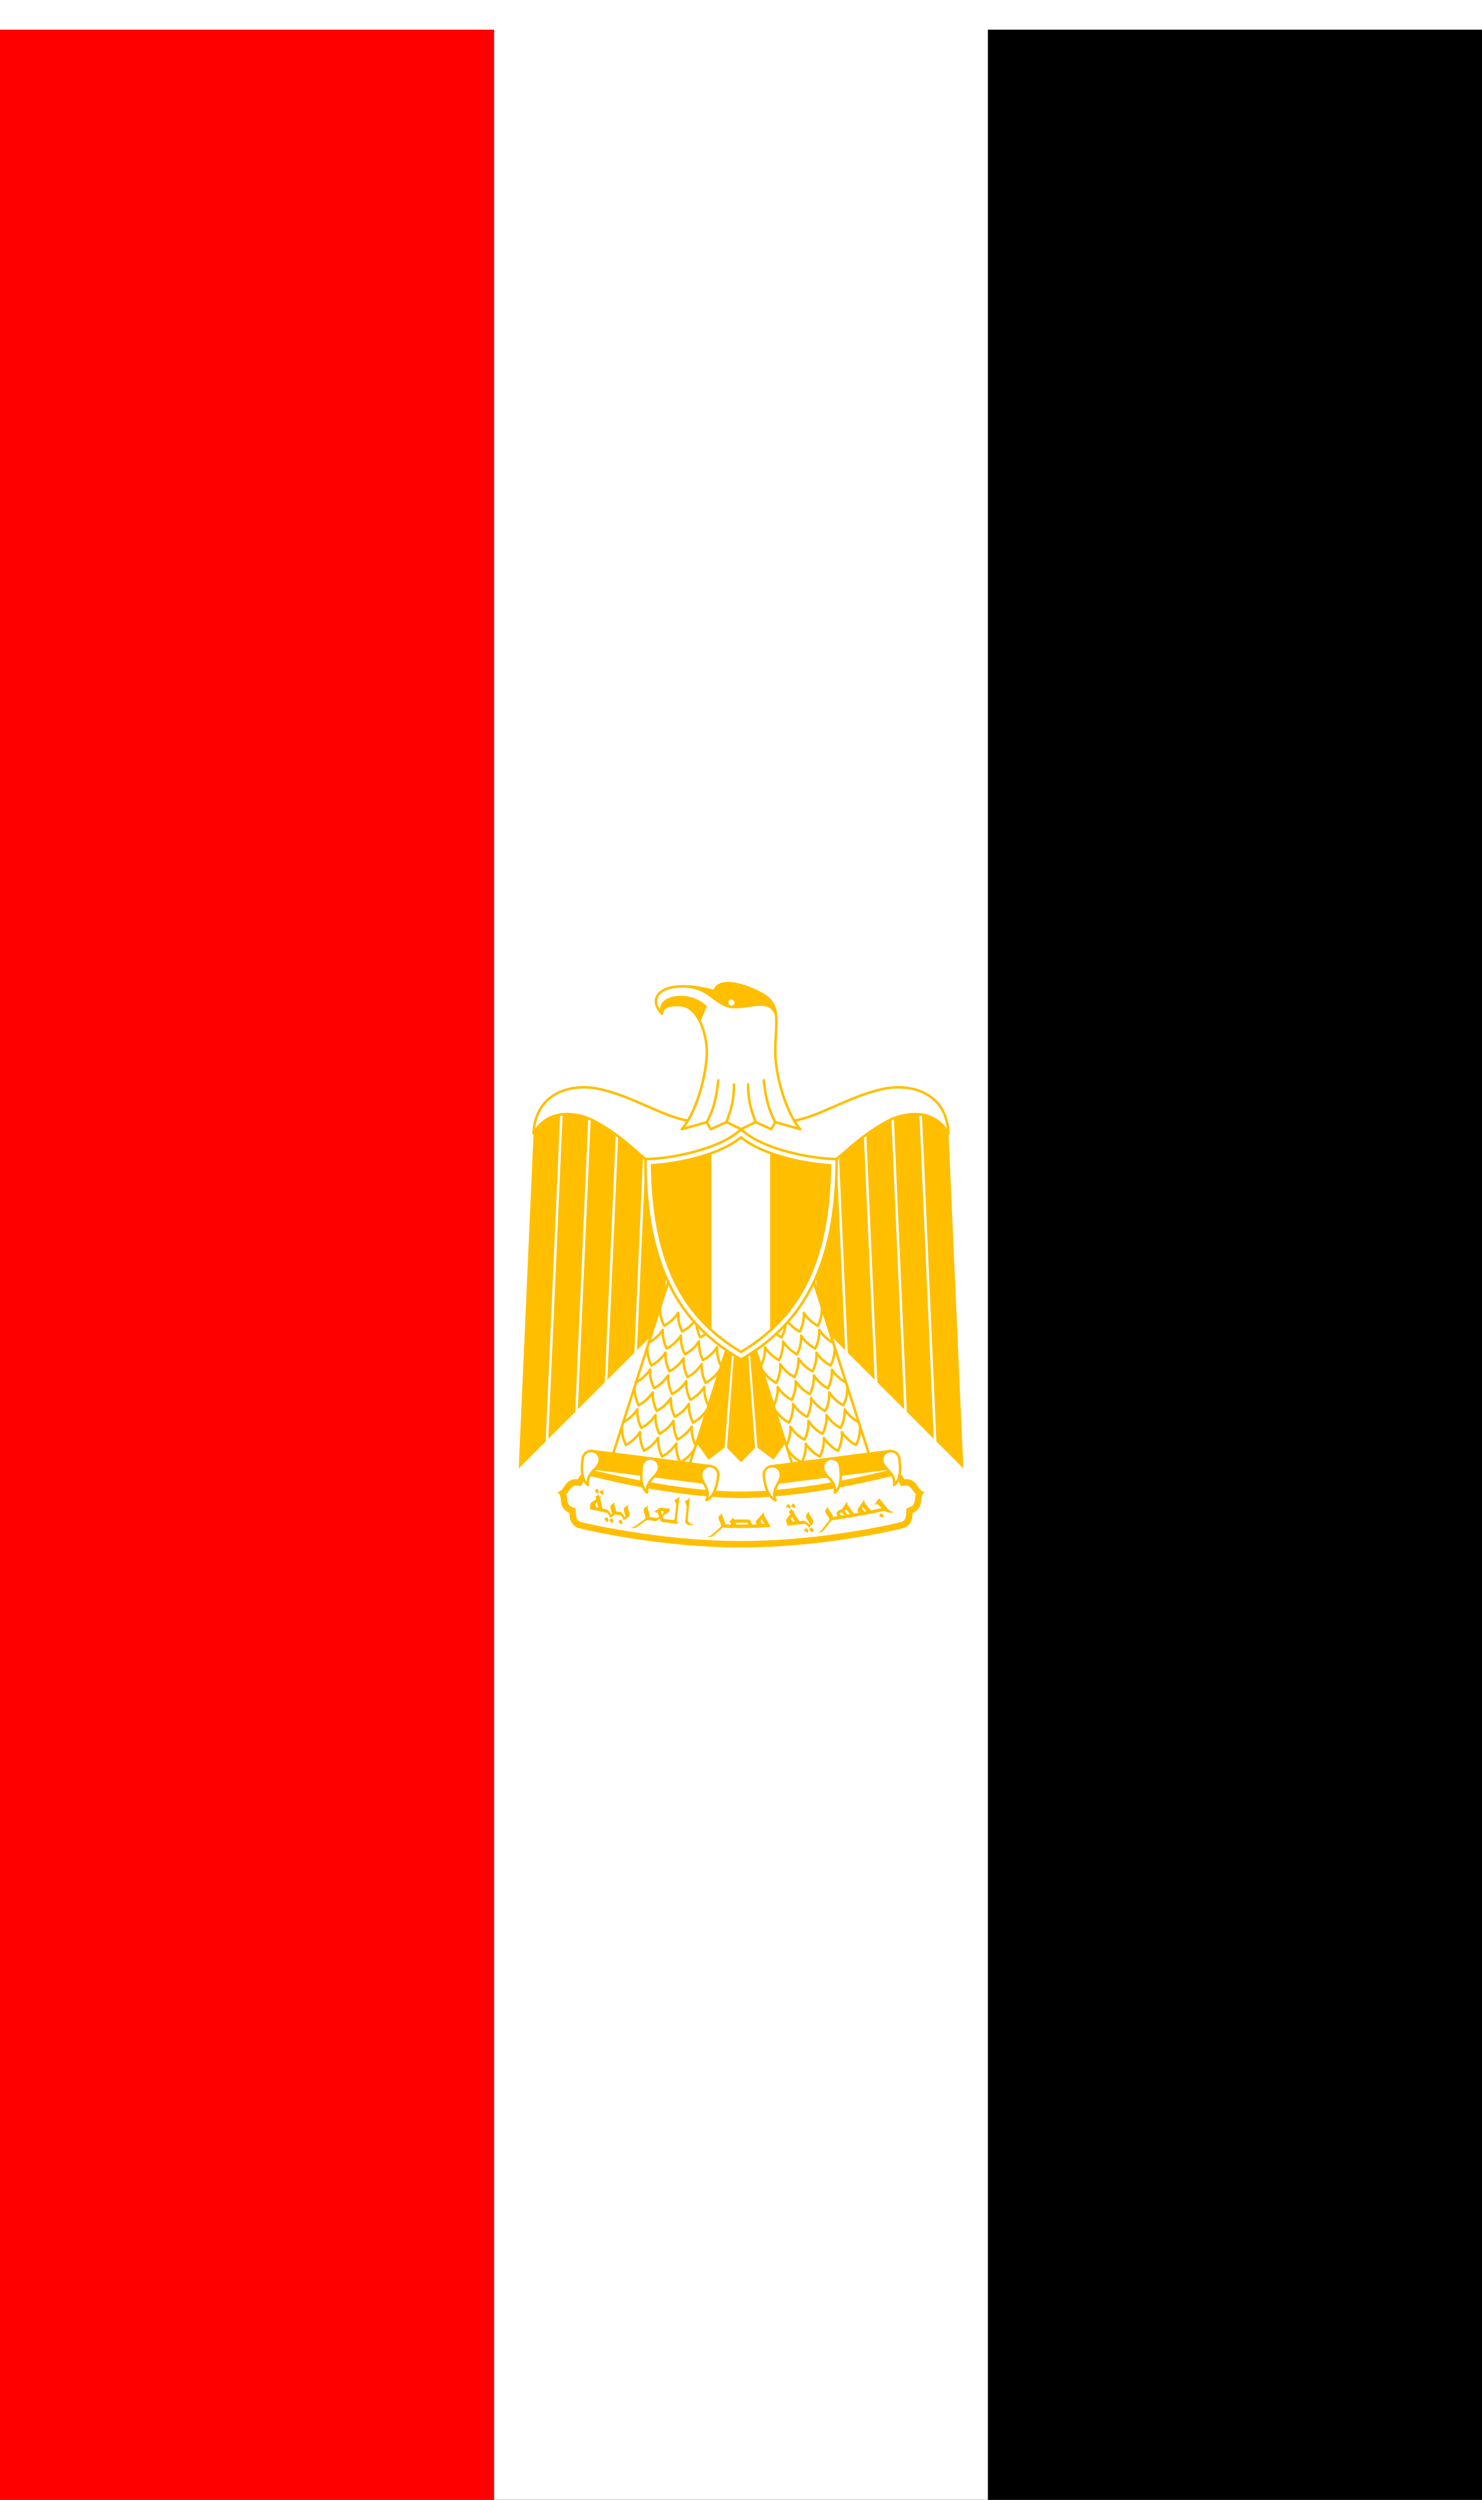 <?xml version="1.0" encoding="UTF-8" standalone="no"?>
<!-- Created with Inkscape (http://www.inkscape.org/) -->

<svg
   width="1800"
   height="3036"
   viewBox="0 0 476.25 803.275"
   version="1.1"
   id="svg8"
   inkscape:export-filename="C:\Users\厂永刄先生\Documents\GXI3CW2\JáÈŭcèŭ\Maqkàla\Maqkàla.png"
   inkscape:export-xdpi="96"
   inkscape:export-ydpi="96"
   inkscape:version="1.3 (0e150ed6c4, 2023-07-21)"
   sodipodi:docname="eg_1984_vert.svg"
   xmlns:inkscape="http://www.inkscape.org/namespaces/inkscape"
   xmlns:sodipodi="http://sodipodi.sourceforge.net/DTD/sodipodi-0.dtd"
   xmlns="http://www.w3.org/2000/svg"
   xmlns:svg="http://www.w3.org/2000/svg"
   xmlns:rdf="http://www.w3.org/1999/02/22-rdf-syntax-ns#"
   xmlns:cc="http://creativecommons.org/ns#"
   xmlns:dc="http://purl.org/dc/elements/1.1/">
  <rect x="0" y="0" width="476.25" height="803.275" fill="#333333" stroke="none"/>
  <defs
     id="defs2" />
  <sodipodi:namedview
     id="base"
     pagecolor="#ffffff"
     bordercolor="#666666"
     borderopacity="1.0"
     inkscape:pageopacity="0.0"
     inkscape:pageshadow="2"
     inkscape:zoom="0.15111111"
     inkscape:cx="751.10295"
     inkscape:cy="2187.1324"
     inkscape:document-units="px"
     inkscape:current-layer="layer1"
     showgrid="false"
     units="px"
     fit-margin-top="0"
     fit-margin-left="0"
     fit-margin-right="0"
     fit-margin-bottom="0"
     inkscape:showpageshadow="false"
     inkscape:snap-intersection-paths="true"
     inkscape:object-paths="false"
     inkscape:pagecheckerboard="true"
     inkscape:snap-smooth-nodes="false"
     inkscape:window-width="1920"
     inkscape:window-height="1009"
     inkscape:window-x="-8"
     inkscape:window-y="-8"
     inkscape:window-maximized="1"
     inkscape:object-nodes="true"
     inkscape:deskcolor="#505050" />
  <g
     inkscape:label="レイヤー 1"
     inkscape:groupmode="layer"
     id="layer1"
     transform="translate(-51.178,-135.755)">
    <path
       sodipodi:nodetypes="ccccc"
       inkscape:connector-curvature="0"
       id="path824"
       d="m 209.928,939.03 h 158.75 v -793.75 h -158.75 z"
       style="fill:#ffffff;fill-opacity:1;stroke:none;stroke-width:2.136px;stroke-linecap:butt;stroke-linejoin:miter;stroke-opacity:1" />
    <path
       style="fill:#ff0000;fill-opacity:1;stroke:none;stroke-width:1.85px;stroke-linecap:butt;stroke-linejoin:miter;stroke-opacity:1"
       d="m 209.928,145.28 h -158.75 v 793.75 h 158.75 z"
       id="path849"
       inkscape:connector-curvature="0"
       sodipodi:nodetypes="ccccc" />
    <path
       style="fill:#ffffff;fill-opacity:1;stroke:none;stroke-width:0.512px;stroke-linecap:butt;stroke-linejoin:miter;stroke-opacity:1"
       d="m 51.178,145.28 v -9.525 h 476.25 v 9.525 z"
       id="path819"
       inkscape:connector-curvature="0"
       sodipodi:nodetypes="ccccc" />
    <path
       style="fill:#000000;fill-opacity:1;stroke:none;stroke-width:2.136px;stroke-linecap:butt;stroke-linejoin:miter;stroke-opacity:1"
       d="m 368.678,939.03 h 158.75 v -793.75 h -158.75 z"
       id="path847"
       inkscape:connector-curvature="0"
       sodipodi:nodetypes="ccccc" />
    <g
       id="g130-2"
       style="stroke:#ffbf00;stroke-width:1.549;stroke-dasharray:none;stroke-opacity:1"
       transform="matrix(0.52,0,0,0.52,209.719,463.282)">
      <path
         style="color:#000000;fill:#ffbf00;fill-opacity:1;stroke:none;stroke-width:1.549;stroke-linecap:round;stroke-linejoin:round;stroke-miterlimit:5.2;stroke-dasharray:none;stroke-opacity:1"
         d="m 53.109,314.523 c -4.101,-1.106 -6.016,-4.213 -6.115,-9.493 -7.966,-3.34 -3.233,-10.501 -7.651,-12.943 5.047,-0.095 4.208,-8.637 12.812,-7.869 2.554,-4.622 5.715,-6.542 9.846,-5.535 3.254,0.793 51.354,13.174 91.066,13.174 39.713,0 87.813,-12.381 91.067,-13.174 4.13,-1.007 7.292,0.913 9.846,5.535 8.604,-0.768 7.765,7.774 12.812,7.869 -4.418,2.441 0.315,9.602 -7.651,12.943 -0.099,5.28 -2.015,8.387 -6.115,9.493 -3.875,1.045 -49.908,11.877 -99.957,11.877 -50.049,0 -96.082,-10.832 -99.957,-11.877 z"
         id="path127-6" />
      <path
         style="color:#000000;fill:#fefefe;fill-opacity:1;stroke:none;stroke-width:1.549;stroke-linecap:round;stroke-linejoin:round;stroke-miterlimit:5.2;stroke-dasharray:none;stroke-opacity:1"
         d="m 54.143,310.691 c -3.634,-0.938 -3.174,-5.33 -3.229,-8.32 l -2.385,-1 c -3.365,-1.254 -2.703,-4.949 -3.412,-7.852 2.115,-2.434 3.076,-5.599 6.684,-5.348 l 2.576,0.23 c 1.035,-2.723 2.948,-6.84 6.684,-5.863 0.76,0.199 50.991,13.287 92.006,13.287 41.015,0 91.246,-13.088 92.006,-13.287 3.736,-0.977 5.649,3.14 6.684,5.863 l 2.576,-0.23 c 3.608,-0.251 4.568,2.913 6.684,5.348 -0.709,2.903 -0.047,6.598 -3.412,7.852 l -2.385,1 c -0.054,2.99 0.406,7.383 -3.229,8.32 -0.237,0.064 -47.016,11.74 -98.924,11.74 -51.908,0 -98.687,-11.676 -98.924,-11.74 z"
         id="path128-0"
         sodipodi:nodetypes="scscscszscscscszs" />
      <path
         style="opacity:1;fill:#ffbf00;fill-opacity:1;stroke:none;stroke-width:1.549;stroke-linecap:round;stroke-linejoin:round;stroke-miterlimit:5.2;stroke-dasharray:none;stroke-opacity:1"
         d="m 139.438,202.574 -13.674,59.557 7.245,10.002 9.914,-7.364 4.845,-60.914 1.086,0.15 -4.467,60.943 8.68,8.785 8.68,-8.785 -4.467,-60.943 1.086,-0.15 4.845,60.914 9.914,7.364 7.245,-10.002 -13.674,-59.557 z"
         id="path118-4"
         sodipodi:nodetypes="cccccccccccccccc" />
      <path
         style="opacity:1;fill:#ffbf00;fill-opacity:1;stroke:none;stroke-width:1.549;stroke-linecap:round;stroke-linejoin:round;stroke-miterlimit:5.2;stroke-dasharray:none;stroke-opacity:1"
         d="m 109.621,92.75 -4.211,95.073 -16.678,16.678 5.373,-121.292 -1.517,1e-6 -5.443,122.88 -16.678,16.678 6.804,-153.59 -1.517,2e-6 -6.874,155.178 -16.678,16.678 8.079,-182.388 -1.517,10e-7 -8.15,183.975 -16.678,16.678 9.024,-203.723 -1.517,10e-7 -9.095,205.31 -16.678,16.678 9.172,-207.058 c 0.234,-5.288 8.449,-17.122 16.601,-20.222 35.207,-13.393 38.309,17.603 111.624,17.603 73.316,0 76.418,-30.997 111.624,-17.603 8.151,3.101 16.367,14.934 16.601,20.222 l 9.172,207.058 -16.678,-16.678 -9.095,-205.31 -1.517,-10e-7 9.024,203.723 -16.678,-16.678 -8.15,-183.975 -1.517,-10e-7 8.079,182.388 -16.678,-16.678 -6.874,-155.178 -1.517,-2e-6 6.804,153.59 -16.678,-16.678 -5.443,-122.88 -1.517,-1e-6 5.373,121.292 -16.678,-16.678 -4.211,-95.073 z"
         id="path46-5"
         sodipodi:nodetypes="cccccccccccccccccccsszsscccccccccccccccccccc" />
      <g
         id="g116-0"
         style="stroke:#ffbf00;stroke-width:1.549;stroke-dasharray:none;stroke-opacity:1"
         inkscape:transform-center-x="25.745173"
         inkscape:transform-center-y="-39.988195"
         transform="matrix(-0.992,0.127,0.127,0.992,-2.216,35.08)">
        <path
           id="path105-9"
           style="opacity:1;fill:#ffbf00;fill-opacity:1;stroke:#ffbf00;stroke-width:1.549;stroke-linecap:round;stroke-linejoin:round;stroke-miterlimit:5.2;stroke-dasharray:none;stroke-opacity:1"
           d="m -141.873,271.84 h -73.851 l 1e-4,-10.583 h 73.851 z"
           sodipodi:nodetypes="ccccc" />
        <g
           id="g113-6"
           transform="rotate(10.448,-169.195,209.319)"
           style="stroke:#ffbf00;stroke-width:1.549;stroke-dasharray:none;stroke-opacity:1">
          <path
             style="opacity:1;fill:#ffffff;fill-opacity:1;stroke:#ffbf00;stroke-width:1.549;stroke-linecap:round;stroke-linejoin:round;stroke-miterlimit:5.2;stroke-dasharray:none;stroke-opacity:1"
             d="m -192.654,152.215 -0.092,114.208 47.039,-8.622 0.061,-76.423 z"
             id="path106-7"
             sodipodi:nodetypes="ccccc" />
          <path
             style="opacity:1;fill:none;fill-opacity:1;stroke:#ffbf00;stroke-width:1.549;stroke-linecap:round;stroke-linejoin:round;stroke-miterlimit:5.2;stroke-dasharray:none;stroke-opacity:1;paint-order:normal"
             d="m -192.729,248.666 c 1.125,4.2 3.409,7.759 5.871,10.221 2.463,-2.463 4.746,-6.021 5.871,-10.221 1.125,4.2 3.409,7.759 5.871,10.221 2.463,-2.463 4.746,-6.021 5.871,-10.221 1.125,4.2 3.409,7.759 5.871,10.221 2.463,-2.463 4.746,-6.021 5.871,-10.221 1.125,4.2 3.409,7.759 5.871,10.221 2.463,-2.463 4.746,-6.021 5.871,-10.221"
             id="path107-3"
             sodipodi:nodetypes="ccccccccc" />
          <path
             style="opacity:1;fill:none;fill-opacity:1;stroke:#ffbf00;stroke-width:1.549;stroke-linecap:round;stroke-linejoin:round;stroke-miterlimit:5.2;stroke-dasharray:none;stroke-opacity:1;paint-order:normal"
             d="m -192.729,245.998 c 2.463,-2.463 4.746,-6.021 5.871,-10.221 1.125,4.2 3.409,7.759 5.871,10.221 2.463,-2.463 4.746,-6.021 5.871,-10.221 1.125,4.2 3.409,7.759 5.871,10.221 2.463,-2.463 4.746,-6.021 5.871,-10.221 1.125,4.2 3.409,7.759 5.871,10.221 2.463,-2.463 4.746,-6.021 5.871,-10.221 1.125,4.2 3.409,7.759 5.871,10.221"
             id="path108-0"
             sodipodi:nodetypes="ccccccccc" />
          <path
             style="opacity:1;fill:none;fill-opacity:1;stroke:#ffbf00;stroke-width:1.549;stroke-linecap:round;stroke-linejoin:round;stroke-miterlimit:5.2;stroke-dasharray:none;stroke-opacity:1;paint-order:normal"
             d="m -192.729,222.887 c 1.125,4.2 3.409,7.759 5.871,10.221 2.463,-2.463 4.746,-6.021 5.871,-10.221 1.125,4.2 3.409,7.759 5.871,10.221 2.463,-2.463 4.746,-6.021 5.871,-10.221 1.125,4.2 3.409,7.759 5.871,10.221 2.463,-2.463 4.746,-6.021 5.871,-10.221 1.125,4.2 3.409,7.759 5.871,10.221 2.463,-2.463 4.746,-6.021 5.871,-10.221"
             id="path109-7"
             sodipodi:nodetypes="ccccccccc" />
          <path
             style="opacity:1;fill:none;fill-opacity:1;stroke:#ffbf00;stroke-width:1.549;stroke-linecap:round;stroke-linejoin:round;stroke-miterlimit:5.2;stroke-dasharray:none;stroke-opacity:1;paint-order:normal"
             d="m -192.729,220.219 c 2.463,-2.463 4.746,-6.021 5.871,-10.221 1.125,4.2 3.409,7.759 5.871,10.221 2.463,-2.463 4.746,-6.021 5.871,-10.221 1.125,4.2 3.409,7.759 5.871,10.221 2.463,-2.463 4.746,-6.021 5.871,-10.221 1.125,4.2 3.409,7.759 5.871,10.221 2.463,-2.463 4.746,-6.021 5.871,-10.221 1.125,4.2 3.409,7.759 5.871,10.221"
             id="path110-1"
             sodipodi:nodetypes="ccccccccc" />
          <path
             style="opacity:1;fill:none;fill-opacity:1;stroke:#ffbf00;stroke-width:1.549;stroke-linecap:round;stroke-linejoin:round;stroke-miterlimit:5.2;stroke-dasharray:none;stroke-opacity:1;paint-order:normal"
             d="m -192.729,197.109 c 1.125,4.2 3.409,7.759 5.871,10.221 2.463,-2.463 4.746,-6.021 5.871,-10.221 1.125,4.2 3.409,7.759 5.871,10.221 2.463,-2.463 4.746,-6.021 5.871,-10.221 1.125,4.2 3.409,7.759 5.871,10.221 2.463,-2.463 4.746,-6.021 5.871,-10.221 1.125,4.2 3.409,7.759 5.871,10.221 2.463,-2.463 4.746,-6.021 5.871,-10.221"
             id="path111-7"
             sodipodi:nodetypes="ccccccccc" />
          <path
             style="opacity:1;fill:none;fill-opacity:1;stroke:#ffbf00;stroke-width:1.549;stroke-linecap:round;stroke-linejoin:round;stroke-miterlimit:5.2;stroke-dasharray:none;stroke-opacity:1;paint-order:normal"
             d="m -192.729,194.441 c 2.463,-2.463 4.746,-6.021 5.871,-10.221 1.125,4.2 3.409,7.759 5.871,10.221 2.463,-2.463 4.746,-6.021 5.871,-10.221 1.125,4.2 3.409,7.759 5.871,10.221 2.463,-2.463 4.746,-6.021 5.871,-10.221 1.125,4.2 3.409,7.759 5.871,10.221 2.463,-2.463 4.746,-6.021 5.871,-10.221 1.125,4.2 3.409,7.759 5.871,10.221"
             id="path112-5"
             sodipodi:nodetypes="ccccccccc" />
          <path
             style="opacity:1;fill:none;fill-opacity:1;stroke:#ffbf00;stroke-width:1.549;stroke-linecap:round;stroke-linejoin:round;stroke-miterlimit:5.2;stroke-dasharray:none;stroke-opacity:1;paint-order:normal"
             d="m -192.729,171.331 c 1.125,4.2 3.409,7.759 5.871,10.221 2.463,-2.463 4.746,-6.021 5.871,-10.221 1.125,4.2 3.409,7.759 5.871,10.221 2.463,-2.463 4.746,-6.021 5.871,-10.221 1.125,4.2 3.409,7.759 5.871,10.221 2.014,-2.014 3.907,-4.76 5.146,-7.99 m 1.96,1.222 c 1.219,2.703 2.882,5.014 4.636,6.768 0.749,-0.749 1.482,-1.6 2.17,-2.539"
             id="path113-5"
             sodipodi:nodetypes="cccccccccc" />
        </g>
        <path
           id="path114-3"
           style="opacity:1;fill:#ffffff;fill-opacity:1;stroke:#ffbf00;stroke-width:1.549;stroke-linecap:round;stroke-linejoin:round;stroke-miterlimit:5.2;stroke-dasharray:none;stroke-opacity:1"
           d="m -210.433,266.548 c 0,5.548 -7.376,8.095 -5.292,15.875 -5.404,-3.12 -5.292,-12.953 -5.292,-15.875 0,-2.923 2.369,-5.292 5.292,-5.292 2.922,0 5.292,2.369 5.292,5.292 z"
           sodipodi:nodetypes="scszs" />
        <path
           id="path115-6"
           style="opacity:1;fill:#ffffff;fill-opacity:1;stroke:#ffbf00;stroke-width:1.549;stroke-linecap:round;stroke-linejoin:round;stroke-miterlimit:5.2;stroke-dasharray:none;stroke-opacity:1"
           d="m -147.165,266.548 c 0,5.548 7.376,8.095 5.292,15.875 5.404,-3.12 5.292,-12.953 5.292,-15.875 0,-2.923 -2.369,-5.292 -5.292,-5.292 -2.922,0 -5.292,2.369 -5.292,5.292 z"
           sodipodi:nodetypes="scszs" />
        <path
           id="path116-1"
           style="opacity:1;fill:#ffffff;fill-opacity:1;stroke:#ffbf00;stroke-width:1.549;stroke-linecap:round;stroke-linejoin:round;stroke-miterlimit:5.2;stroke-dasharray:none;stroke-opacity:1"
           d="m -173.507,266.548 c 0,5.548 -7.376,8.095 -5.292,15.875 -5.404,-3.12 -5.292,-12.953 -5.292,-15.875 0,-2.923 2.369,-5.292 5.292,-5.292 2.922,0 5.292,2.369 5.292,5.292 z"
           sodipodi:nodetypes="scszs" />
      </g>
      <g
         id="g104-1"
         style="stroke:#ffbf00;stroke-width:1.549;stroke-dasharray:none;stroke-opacity:1"
         inkscape:transform-center-x="-25.745169"
         inkscape:transform-center-y="-39.988195"
         transform="rotate(7.295,-120.832,2435.514)">
        <path
           id="path103-9"
           style="opacity:1;fill:#ffbf00;fill-opacity:1;stroke:#ffbf00;stroke-width:1.549;stroke-linecap:round;stroke-linejoin:round;stroke-miterlimit:5.2;stroke-dasharray:none;stroke-opacity:1"
           d="m -141.873,271.84 h -73.851 l 1e-4,-10.583 h 73.851 z"
           sodipodi:nodetypes="ccccc" />
        <g
           id="g92-7"
           transform="rotate(10.448,-169.195,209.319)"
           style="stroke:#ffbf00;stroke-width:1.549;stroke-dasharray:none;stroke-opacity:1">
          <path
             style="opacity:1;fill:#ffffff;fill-opacity:1;stroke:#ffbf00;stroke-width:1.549;stroke-linecap:round;stroke-linejoin:round;stroke-miterlimit:5.2;stroke-dasharray:none;stroke-opacity:1"
             d="m -192.654,152.215 -0.092,114.208 47.039,-8.622 0.061,-76.423 z"
             id="path58-4"
             sodipodi:nodetypes="ccccc" />
          <path
             style="opacity:1;fill:none;fill-opacity:1;stroke:#ffbf00;stroke-width:1.549;stroke-linecap:round;stroke-linejoin:round;stroke-miterlimit:5.2;stroke-dasharray:none;stroke-opacity:1;paint-order:normal"
             d="m -192.729,248.666 c 1.125,4.2 3.409,7.759 5.871,10.221 2.463,-2.463 4.746,-6.021 5.871,-10.221 1.125,4.2 3.409,7.759 5.871,10.221 2.463,-2.463 4.746,-6.021 5.871,-10.221 1.125,4.2 3.409,7.759 5.871,10.221 2.463,-2.463 4.746,-6.021 5.871,-10.221 1.125,4.2 3.409,7.759 5.871,10.221 2.463,-2.463 4.746,-6.021 5.871,-10.221"
             id="path81-9"
             sodipodi:nodetypes="ccccccccc" />
          <path
             style="opacity:1;fill:none;fill-opacity:1;stroke:#ffbf00;stroke-width:1.549;stroke-linecap:round;stroke-linejoin:round;stroke-miterlimit:5.2;stroke-dasharray:none;stroke-opacity:1;paint-order:normal"
             d="m -192.729,245.998 c 2.463,-2.463 4.746,-6.021 5.871,-10.221 1.125,4.2 3.409,7.759 5.871,10.221 2.463,-2.463 4.746,-6.021 5.871,-10.221 1.125,4.2 3.409,7.759 5.871,10.221 2.463,-2.463 4.746,-6.021 5.871,-10.221 1.125,4.2 3.409,7.759 5.871,10.221 2.463,-2.463 4.746,-6.021 5.871,-10.221 1.125,4.2 3.409,7.759 5.871,10.221"
             id="path83-3"
             sodipodi:nodetypes="ccccccccc" />
          <path
             style="opacity:1;fill:none;fill-opacity:1;stroke:#ffbf00;stroke-width:1.549;stroke-linecap:round;stroke-linejoin:round;stroke-miterlimit:5.2;stroke-dasharray:none;stroke-opacity:1;paint-order:normal"
             d="m -192.729,222.887 c 1.125,4.2 3.409,7.759 5.871,10.221 2.463,-2.463 4.746,-6.021 5.871,-10.221 1.125,4.2 3.409,7.759 5.871,10.221 2.463,-2.463 4.746,-6.021 5.871,-10.221 1.125,4.2 3.409,7.759 5.871,10.221 2.463,-2.463 4.746,-6.021 5.871,-10.221 1.125,4.2 3.409,7.759 5.871,10.221 2.463,-2.463 4.746,-6.021 5.871,-10.221"
             id="path86-4"
             sodipodi:nodetypes="ccccccccc" />
          <path
             style="opacity:1;fill:none;fill-opacity:1;stroke:#ffbf00;stroke-width:1.549;stroke-linecap:round;stroke-linejoin:round;stroke-miterlimit:5.2;stroke-dasharray:none;stroke-opacity:1;paint-order:normal"
             d="m -192.729,220.219 c 2.463,-2.463 4.746,-6.021 5.871,-10.221 1.125,4.2 3.409,7.759 5.871,10.221 2.463,-2.463 4.746,-6.021 5.871,-10.221 1.125,4.2 3.409,7.759 5.871,10.221 2.463,-2.463 4.746,-6.021 5.871,-10.221 1.125,4.2 3.409,7.759 5.871,10.221 2.463,-2.463 4.746,-6.021 5.871,-10.221 1.125,4.2 3.409,7.759 5.871,10.221"
             id="path88-7"
             sodipodi:nodetypes="ccccccccc" />
          <path
             style="opacity:1;fill:none;fill-opacity:1;stroke:#ffbf00;stroke-width:1.549;stroke-linecap:round;stroke-linejoin:round;stroke-miterlimit:5.2;stroke-dasharray:none;stroke-opacity:1;paint-order:normal"
             d="m -192.729,197.109 c 1.125,4.2 3.409,7.759 5.871,10.221 2.463,-2.463 4.746,-6.021 5.871,-10.221 1.125,4.2 3.409,7.759 5.871,10.221 2.463,-2.463 4.746,-6.021 5.871,-10.221 1.125,4.2 3.409,7.759 5.871,10.221 2.463,-2.463 4.746,-6.021 5.871,-10.221 1.125,4.2 3.409,7.759 5.871,10.221 2.463,-2.463 4.746,-6.021 5.871,-10.221"
             id="path89-1"
             sodipodi:nodetypes="ccccccccc" />
          <path
             style="opacity:1;fill:none;fill-opacity:1;stroke:#ffbf00;stroke-width:1.549;stroke-linecap:round;stroke-linejoin:round;stroke-miterlimit:5.2;stroke-dasharray:none;stroke-opacity:1;paint-order:normal"
             d="m -192.729,194.441 c 2.463,-2.463 4.746,-6.021 5.871,-10.221 1.125,4.2 3.409,7.759 5.871,10.221 2.463,-2.463 4.746,-6.021 5.871,-10.221 1.125,4.2 3.409,7.759 5.871,10.221 2.463,-2.463 4.746,-6.021 5.871,-10.221 1.125,4.2 3.409,7.759 5.871,10.221 2.463,-2.463 4.746,-6.021 5.871,-10.221 1.125,4.2 3.409,7.759 5.871,10.221"
             id="path91-7"
             sodipodi:nodetypes="ccccccccc" />
          <path
             style="opacity:1;fill:none;fill-opacity:1;stroke:#ffbf00;stroke-width:1.549;stroke-linecap:round;stroke-linejoin:round;stroke-miterlimit:5.2;stroke-dasharray:none;stroke-opacity:1;paint-order:normal"
             d="m -192.729,171.331 c 1.125,4.2 3.409,7.759 5.871,10.221 2.463,-2.463 4.746,-6.021 5.871,-10.221 1.125,4.2 3.409,7.759 5.871,10.221 2.463,-2.463 4.746,-6.021 5.871,-10.221 1.125,4.2 3.409,7.759 5.871,10.221 2.014,-2.014 3.907,-4.76 5.146,-7.99 m 1.96,1.222 c 1.219,2.703 2.882,5.014 4.636,6.768 0.749,-0.749 1.482,-1.6 2.17,-2.539"
             id="path92-2"
             sodipodi:nodetypes="cccccccccc" />
        </g>
        <path
           id="path101-2"
           style="opacity:1;fill:#ffffff;fill-opacity:1;stroke:#ffbf00;stroke-width:1.549;stroke-linecap:round;stroke-linejoin:round;stroke-miterlimit:5.2;stroke-dasharray:none;stroke-opacity:1"
           d="m -210.433,266.548 c 0,5.548 -7.376,8.095 -5.292,15.875 -5.404,-3.12 -5.292,-12.953 -5.292,-15.875 0,-2.923 2.369,-5.292 5.292,-5.292 2.922,0 5.292,2.369 5.292,5.292 z"
           sodipodi:nodetypes="scszs" />
        <path
           id="path102-7"
           style="opacity:1;fill:#ffffff;fill-opacity:1;stroke:#ffbf00;stroke-width:1.549;stroke-linecap:round;stroke-linejoin:round;stroke-miterlimit:5.2;stroke-dasharray:none;stroke-opacity:1"
           d="m -147.165,266.548 c 0,5.548 7.376,8.095 5.292,15.875 5.404,-3.12 5.292,-12.953 5.292,-15.875 0,-2.923 -2.369,-5.292 -5.292,-5.292 -2.922,0 -5.292,2.369 -5.292,5.292 z"
           sodipodi:nodetypes="scszs" />
        <path
           id="path104-3"
           style="opacity:1;fill:#ffffff;fill-opacity:1;stroke:#ffbf00;stroke-width:1.549;stroke-linecap:round;stroke-linejoin:round;stroke-miterlimit:5.2;stroke-dasharray:none;stroke-opacity:1"
           d="m -173.507,266.548 c 0,5.548 -7.376,8.095 -5.292,15.875 -5.404,-3.12 -5.292,-12.953 -5.292,-15.875 0,-2.923 2.369,-5.292 5.292,-5.292 2.922,0 5.292,2.369 5.292,5.292 z"
           sodipodi:nodetypes="scszs" />
      </g>
      <path
         style="opacity:1;fill:#ffffff;fill-opacity:1;stroke:#ffbf00;stroke-width:1.549;stroke-linecap:round;stroke-linejoin:round;stroke-miterlimit:5.2;stroke-dasharray:none;stroke-opacity:1"
         d="m 127.025,97.904 c -32.094,0 -33.007,-17.892 -64.692,-35.033 -8.517,-4.608 -27.752,-9.233 -37.491,7.635 1.092,-24.653 22.564,-31.345 40.756,-27.396 22.541,4.893 43.203,19.746 58.505,19.746 h 57.929 c 15.302,0 35.964,-14.853 58.505,-19.746 18.192,-3.949 39.664,2.743 40.756,27.396 -9.739,-16.868 -28.974,-12.242 -37.491,-7.635 -31.685,17.141 -32.598,35.033 -64.692,35.033 z"
         id="path3-6"
         sodipodi:nodetypes="sscsssscsss" />
      <path
         style="opacity:1;fill:#ffffff;stroke:#ffbf00;stroke-width:1.549;stroke-linecap:round;stroke-linejoin:round;stroke-miterlimit:5.2;stroke-dasharray:none;stroke-opacity:1"
         d="m 104.228,-3.474 c 0,-3.408 3.181,-6.204 12.112,-5.166 11.309,1.315 15.594,19.713 15.594,28.496 0,14.778 -6.775,38.354 -15.507,48.095 l 15.507,-4.397 c 4.042,-7.581 5.85,-14.58 7.088,-25.791 -1.238,11.211 -3.046,18.21 -7.088,25.791 l 2.407,4.397 9.699,-4.397 c 2.037,-5.809 4.645,-11.516 4.645,-23.233 0,11.717 -2.608,17.424 -4.645,23.233 l 9.027,4.332 9.027,-4.332 c -2.037,-5.809 -4.645,-11.516 -4.645,-23.233 0,11.717 2.608,17.424 4.645,23.233 l 9.699,4.397 2.407,-4.397 c -4.042,-7.581 -5.85,-14.58 -7.088,-25.791 1.238,11.211 3.046,18.21 7.088,25.791 l 15.507,4.397 c -8.731,-9.74 -15.507,-33.317 -15.507,-48.095 0,-16.449 4.053,-28.343 -7.577,-35.057 -11.822,-6.826 -27.73,-10.63 -30,-2.155 -33.11,-8.872 -42.23,4.045 -32.393,13.881 z"
         id="path31-8"
         sodipodi:nodetypes="csscccccccccccccccccsscc" />
      <path
         style="opacity:1;fill:#ffbf00;fill-opacity:1;stroke:#ffbf00;stroke-width:1.549;stroke-linecap:round;stroke-linejoin:round;stroke-miterlimit:5.2;stroke-dasharray:none;stroke-opacity:1"
         d="m 131.05,-7.857 c -9.645,-9.645 -30.905,-6.823 -26.822,4.383 0,-3.408 3.181,-6.204 12.112,-5.166 4.97,0.578 8.583,4.455 11.072,9.365 z"
         id="path123-5"
         sodipodi:nodetypes="ccscc" />
      <path
         style="opacity:1;fill:#ffbf00;fill-opacity:1;stroke:#ffbf00;stroke-width:1.549;stroke-linecap:round;stroke-linejoin:round;stroke-miterlimit:5.2;stroke-dasharray:none;stroke-opacity:1"
         d="m 174.594,-3.04 c -0.68,-5.065 -2.737,-9.137 -7.972,-12.16 -11.822,-6.826 -27.73,-10.63 -30,-2.155 -8.112,-2.174 -14.783,-3.039 -20.089,-2.963 16.21,0 18.691,9.347 28.662,12.285 9.535,2.81 25.128,-6.774 29.4,4.993 z"
         id="path124-1"
         sodipodi:nodetypes="csccsc" />
      <circle
         style="opacity:1;fill:#ffffff;fill-opacity:1;stroke:#ffbf00;stroke-width:1.549;stroke-linecap:round;stroke-linejoin:round;stroke-miterlimit:5.2;stroke-dasharray:none;stroke-opacity:1;paint-order:normal"
         id="path125-9"
         cx="147.12"
         cy="-10.305"
         r="2.671" />
      <path
         style="opacity:1;fill:#ffffff;stroke:#ffbf00;stroke-width:1.549;stroke-linecap:round;stroke-linejoin:round;stroke-miterlimit:5.2;stroke-dasharray:none;stroke-opacity:1"
         d="m 96.026,88.254 c 15.326,0 44.146,-6.039 57.041,-17.838 12.894,11.798 41.715,17.838 57.041,17.838 0,63.749 -20.298,96.639 -57.041,119.668 C 116.323,184.894 96.026,152.003 96.026,88.254 Z"
         id="path18-5"
         sodipodi:nodetypes="ccccc" />
      <path
         style="opacity:1;fill:#ffbf00;fill-opacity:1;stroke:none;stroke-width:1.549;stroke-linecap:round;stroke-linejoin:round;stroke-miterlimit:5.2;stroke-dasharray:none;stroke-opacity:1"
         d="M 134.741,194.313 C 109.636,171.966 96.026,140.456 96.026,88.254 c 9.914,0 25.474,-2.527 38.717,-7.505 z"
         id="path129-5"
         sodipodi:nodetypes="cccc" />
      <path
         style="opacity:1;fill:#ffbf00;fill-opacity:1;stroke:none;stroke-width:1.549;stroke-linecap:round;stroke-linejoin:round;stroke-miterlimit:5.2;stroke-dasharray:none;stroke-opacity:1"
         d="m 171.06,194.312 c 25.105,-22.347 38.716,-53.857 38.716,-106.059 -9.914,0 -25.474,-2.527 -38.717,-7.505 z"
         id="path130-7"
         sodipodi:nodetypes="cccc" />
      <path
         style="color:#000000;fill:#ffffff;stroke:#ffbf00;stroke-width:1.549;stroke-linecap:round;stroke-linejoin:round;stroke-miterlimit:5.2;stroke-dasharray:none;stroke-opacity:1;paint-order:normal"
         d="m 212.168,86.361 c 0,65.428 -20.547,101.634 -59.101,123.894 -38.554,-22.259 -59.101,-58.466 -59.101,-123.894 15.326,0 46.755,-6.128 59.101,-18.474 12.346,12.346 43.775,18.474 59.101,18.474 z M 98.086,90.148 c 0.782,60.879 19.594,94.207 54.98,115.443 35.387,-21.237 54.198,-54.564 54.98,-115.443 -13.594,-0.708 -40.454,-5.382 -54.98,-17.201 -14.526,11.819 -41.387,16.493 -54.98,17.201 z"
         id="path50-6"
         sodipodi:nodetypes="cccccccccc" />
      <path
         id="text4"
         style="font-size:27.546px;line-height:1;font-family:Andalus;-inkscape-font-specification:Andalus;text-align:center;letter-spacing:0.968px;word-spacing:0px;text-orientation:sideways;text-anchor:middle;fill:#ffbf00;fill-opacity:1;stroke:none;stroke-width:0.646;stroke-linecap:square;stroke-linejoin:round;stroke-miterlimit:3.9;paint-order:fill markers stroke"
         d="m 64.545,290.041 c -1.207,0.607 -1.834,1.017 -1.88,1.227 -0.058,0.263 0.091,0.514 0.44,0.758 0.494,0.345 0.857,0.779 1.092,1.299 0.611,-0.61 0.941,-1.023 0.989,-1.242 0.058,-0.263 -0.05,-0.582 -0.313,-0.963 -0.266,-0.386 -0.373,-0.748 -0.328,-1.078 z m 3.035,0.666 c -1.207,0.607 -1.834,1.017 -1.88,1.227 -0.058,0.263 0.091,0.513 0.44,0.757 0.494,0.345 0.857,0.78 1.092,1.3 0.611,-0.61 0.941,-1.023 0.989,-1.242 0.058,-0.263 -0.05,-0.582 -0.313,-0.963 -0.266,-0.386 -0.373,-0.748 -0.328,-1.078 z m -2.326,2.947 -2.155,1.29 0.456,1.683 -2.662,1.716 c -0.565,0.364 -0.918,0.859 -1.057,1.489 -0.073,0.333 -0.073,0.707 0.016,1.118 0.089,0.408 0.123,0.697 0.084,0.873 -0.036,0.166 -0.283,0.434 -0.74,0.802 0,0 6.589,1.461 9.895,2.141 0.307,0.063 0.336,0.065 0.923,0.18 0.405,0.079 0.824,0.505 1.274,1.265 0.449,0.76 0.683,1.408 0.685,1.957 l 2.425,-1.526 c 0.419,-0.263 0.721,-0.484 0.91,-0.657 0,0 1.397,0.273 2.097,0.402 0.309,0.057 0.618,0.11 0.927,0.165 0.406,0.072 0.832,0.49 1.295,1.242 0.462,0.752 0.706,1.397 0.717,1.946 l 2.398,-1.566 c 0.483,-0.316 0.799,-0.554 0.947,-0.719 0.239,-0.267 0.398,-0.622 0.477,-1.063 0.068,-0.38 -0.019,-0.983 -0.264,-1.809 -0.187,-0.635 -0.375,-1.269 -0.562,-1.904 -0.244,-0.827 -0.338,-1.4 -0.281,-1.717 0.052,-0.291 0.175,-0.625 0.369,-1 -0.64,0.423 -1.296,0.83 -1.923,1.284 -0.535,0.387 -0.827,0.881 -0.923,1.42 -0.055,0.309 0.062,0.957 0.349,1.947 l 0.372,1.282 c 0.187,0.643 0.264,1.054 0.232,1.231 -0.038,0.212 -0.149,0.401 -0.334,0.569 -0.512,-0.756 -0.878,-1.309 -1.113,-1.647 -0.656,-0.941 -1.142,-1.433 -1.443,-1.487 -0.68,-0.121 -0.591,-0.104 -0.886,-0.159 -0.636,-0.118 -1.905,-0.364 -1.905,-0.364 -0.034,-0.199 -0.113,-0.52 -0.236,-0.965 l -0.528,-1.913 c -0.23,-0.831 -0.314,-1.406 -0.252,-1.722 0.057,-0.29 0.186,-0.621 0.387,-0.992 -0.647,0.412 -1.31,0.806 -1.944,1.248 -0.542,0.378 -0.842,0.868 -0.947,1.405 -0.06,0.308 0.045,0.959 0.315,1.953 l 0.351,1.289 c 0.176,0.646 0.244,1.057 0.209,1.233 -0.041,0.211 -0.155,0.399 -0.343,0.564 -0.499,-0.765 -0.855,-1.324 -1.084,-1.666 -0.64,-0.953 -1.118,-1.453 -1.417,-1.512 0,0 -0.589,-0.115 -0.884,-0.174 -0.635,-0.127 -1.903,-0.388 -1.903,-0.388 l -1.026,-3.86 c -0.352,-1.325 -0.489,-2.168 -0.41,-2.527 0.102,-0.464 0.309,-0.947 0.62,-1.448 l -1.073,0.687 z m 34.91,16.443 c 0.391,0.053 0.93,-0.187 1.617,-0.719 0.364,-0.282 1.091,-0.845 1.091,-0.845 l 0.393,1.112 c 0.215,0.609 0.627,0.956 1.232,1.034 0.532,0.068 3.117,0.411 4.678,0.601 1.246,0.152 3.741,0.432 3.741,0.432 0.65,0.075 1.217,-0.107 1.701,-0.547 -0.631,-0.245 -1.018,-0.529 -1.16,-0.852 -0.1,-0.228 -0.114,-0.654 -0.042,-1.277 l 1.639,-14.149 c -1.536,1.411 -2.606,2.081 -3.212,2.011 0.814,1.936 1.188,3.184 1.123,3.745 0,0 -0.626,5.407 -0.939,8.11 -0.022,0.187 -0.13,0.357 -0.318,0.518 -0.183,0.157 -0.357,0.229 -0.526,0.209 -0.592,-0.069 -1.185,-0.134 -1.777,-0.206 -1.241,-0.151 -3.721,-0.473 -3.721,-0.473 -0.418,-0.053 -0.697,-0.301 -0.837,-0.736 l -0.269,-0.836 c 0,0 1.593,-1.206 2.388,-1.811 0.424,-0.322 0.91,-0.641 1.27,-0.968 0.433,-0.394 0.68,-0.814 0.74,-1.258 l 0.175,-1.306 c -0.371,0.403 -0.698,0.586 -0.982,0.547 0,0 -2.773,-0.373 -4.16,-0.56 -0.711,-0.096 -1.262,0.007 -1.656,0.306 l -3.053,2.318 c 0,0 0.693,0.093 1.039,0.14 0.498,0.067 0.848,0.187 1.052,0.358 0.243,0.205 0.485,0.635 0.721,1.291 l 0.396,1.098 -0.453,0.333 c -0.46,0.338 -0.852,0.483 -1.171,0.44 0,0 -1.762,-0.223 -2.64,-0.348 -0.562,-0.08 -1.685,-0.259 -1.685,-0.259 0.017,-0.052 0.036,-0.14 0.055,-0.264 0.074,-0.469 -0.049,-1.21 -0.371,-2.223 -0.2,-0.631 -0.4,-1.262 -0.6,-1.893 -0.261,-0.822 -0.366,-1.392 -0.315,-1.711 0.046,-0.292 0.162,-0.627 0.349,-1.006 -0.632,0.436 -1.279,0.854 -1.896,1.32 -0.527,0.398 -0.809,0.898 -0.894,1.439 -0.049,0.31 0.079,0.957 0.387,1.941 0.133,0.425 0.266,0.85 0.398,1.275 0.296,0.945 0.436,1.462 0.422,1.551 -0.069,0.434 -0.501,0.933 -1.299,1.497 l -4.597,3.251 c -0.911,0.644 -1.738,1.087 -2.499,1.252 -0.377,0.082 -0.673,0.099 -0.876,0.121 0.225,0.126 0.492,0.213 0.802,0.262 1.267,0.2 2.37,-0.034 3.311,-0.702 l 6.073,-4.311 c 0,0 1.983,0.319 2.977,0.462 0.724,0.104 1.45,0.188 2.175,0.285 z m 21.282,-14.531 c -1.43,1.445 -2.489,2.134 -3.176,2.067 0.847,1.921 1.243,3.163 1.188,3.725 -0.128,1.297 -0.549,5.586 -0.823,8.379 -0.098,0.999 0.1,1.715 0.6,2.141 0.456,0.389 1.31,0.643 2.56,0.765 1.133,0.111 1.796,0.059 1.988,-0.156 -0.588,-0.247 -1.057,-0.41 -1.378,-0.555 -0.853,-0.385 -1.425,-0.834 -1.751,-1.28 -0.405,-0.554 -0.562,-1.307 -0.468,-2.262 0.42,-4.275 1.261,-12.824 1.261,-12.824 z m 116.859,0.67 c -0.263,0.057 -0.614,0.426 -1.054,1.108 l -1.875,2.909 c 0.344,-0.276 0.7,-0.454 1.068,-0.533 0.57,-0.123 1.264,0.14 2.005,0.874 l 1.506,1.492 c 0,0 -3.272,0.736 -4.916,1.063 -0.627,0.125 -1.888,0.342 -1.888,0.342 l -2.637,-3.391 c -0.724,-0.931 -1.118,-1.573 -1.184,-1.925 -0.088,-0.467 -0.087,-0.992 0.004,-1.575 l -3.922,5.775 c -0.313,0.462 -0.428,0.925 -0.34,1.392 0.04,0.211 0.17,0.42 0.344,0.661 l 0.332,0.458 c 0,0 -0.787,0.173 -1.183,0.247 -0.573,0.107 -1.726,0.282 -1.726,0.282 l -2.92,-4.005 c -0.704,-0.966 -1.083,-1.616 -1.139,-1.952 -0.077,-0.469 -0.063,-0.994 0.042,-1.575 l -3.616,5.037 -0.385,0.063 c -0.204,0.033 -0.33,0.068 -0.383,0.077 -0.69,0.114 -1.272,0.468 -1.746,1.064 -0.475,0.596 -0.654,1.243 -0.54,1.942 0.071,0.434 0.298,0.764 0.681,0.992 0,0 -0.831,0.142 -1.247,0.206 -0.559,0.086 -1.681,0.24 -1.681,0.24 0.001,-0.054 -0.007,-0.143 -0.024,-0.267 -0.066,-0.471 -0.4,-1.144 -1.001,-2.02 l -1.123,-1.637 c -0.488,-0.711 -0.755,-1.226 -0.799,-1.546 -0.041,-0.293 -0.027,-0.647 0.042,-1.064 -0.478,0.601 -0.976,1.189 -1.431,1.814 -0.389,0.534 -0.513,1.095 -0.438,1.637 0.043,0.311 0.356,0.892 0.936,1.744 l 0.752,1.105 c 0.557,0.819 0.843,1.272 0.855,1.361 0.061,0.435 -0.208,1.038 -0.807,1.809 l -3.455,4.446 c -0.685,0.881 -1.347,1.546 -2.028,1.925 -0.337,0.188 -0.615,0.29 -0.803,0.371 0.252,0.055 0.533,0.061 0.844,0.018 1.27,-0.177 2.258,-0.721 2.964,-1.634 l 4.557,-5.89 c 0,0 1.981,-0.269 2.968,-0.421 4.331,-0.667 8.653,-1.39 12.968,-2.152 3.535,-0.624 7.067,-1.273 10.586,-1.982 2.087,-0.421 6.244,-1.349 6.244,-1.349 1.598,1.067 3.317,1.403 5.157,1.005 0.263,-0.057 0.463,-0.151 0.6,-0.281 -0.382,-0.11 -0.695,-0.131 -0.92,-0.187 -1.203,-0.298 -2.341,-1.191 -3.444,-2.558 l -3.76,-4.664 c -0.491,-0.609 -0.835,-0.892 -1.036,-0.849 z m -173.909,3.592 0.514,1.985 c -0.326,-0.062 -0.764,-0.158 -1.314,-0.287 l -0.358,-1.318 c -0.09,-0.333 -0.114,-0.613 -0.064,-0.841 0.029,-0.131 0.14,-0.265 0.335,-0.395 0.396,-0.264 0.64,-0.432 0.731,-0.513 -0.061,0.28 -0.009,0.737 0.155,1.369 z m 121.092,-0.798 c -0.963,0.949 -1.433,1.53 -1.412,1.744 0.026,0.268 0.242,0.464 0.651,0.586 0.576,0.179 1.054,0.479 1.437,0.902 0.394,-0.768 0.581,-1.262 0.56,-1.485 -0.026,-0.268 -0.223,-0.542 -0.593,-0.822 -0.37,-0.289 -0.584,-0.597 -0.643,-0.924 z m -3.093,0.299 c -0.963,0.949 -1.433,1.53 -1.412,1.744 0.026,0.268 0.242,0.462 0.651,0.585 0.576,0.179 1.056,0.48 1.439,0.903 0.394,-0.768 0.58,-1.264 0.559,-1.487 -0.026,-0.268 -0.223,-0.541 -0.593,-0.821 -0.37,-0.289 -0.584,-0.597 -0.643,-0.924 z m 46.143,1.841 c 0.053,0.282 0.28,0.681 0.678,1.199 l 1.251,1.627 c -0.324,0.07 -0.766,0.153 -1.323,0.248 l -0.845,-1.072 c -0.214,-0.271 -0.344,-0.52 -0.387,-0.749 -0.025,-0.132 0.024,-0.298 0.153,-0.494 0.261,-0.397 0.421,-0.649 0.473,-0.759 z m -44.359,1.378 -1.656,1.889 0.951,1.463 -2.006,2.45 c -0.426,0.52 -0.61,1.099 -0.549,1.741 0.033,0.339 0.146,0.696 0.358,1.06 0.21,0.361 0.331,0.626 0.348,0.804 0.016,0.17 -0.137,0.499 -0.459,0.99 0,0 6.716,-0.633 10.07,-0.996 0.312,-0.034 0.34,-0.04 0.934,-0.11 0.41,-0.048 0.939,0.227 1.6,0.813 0.66,0.586 1.081,1.133 1.251,1.654 l 1.841,-2.194 c 0.371,-0.442 0.605,-0.763 0.699,-0.963 0.151,-0.325 0.201,-0.71 0.149,-1.155 -0.045,-0.383 -0.305,-0.935 -0.778,-1.656 -0.363,-0.553 -0.726,-1.106 -1.089,-1.659 -0.473,-0.721 -0.729,-1.24 -0.767,-1.561 -0.035,-0.294 -0.013,-0.649 0.064,-1.064 -0.49,0.59 -1.001,1.169 -1.469,1.784 -0.4,0.526 -0.536,1.083 -0.472,1.627 0.037,0.312 0.337,0.9 0.899,1.764 l 0.728,1.118 c 0.365,0.561 0.557,0.933 0.578,1.111 0.025,0.214 -0.027,0.427 -0.155,0.641 -0.709,-0.576 -1.219,-0.998 -1.542,-1.253 -0.901,-0.711 -1.509,-1.04 -1.812,-1.005 0,0 -0.596,0.071 -0.894,0.105 -0.642,0.073 -1.927,0.211 -1.927,0.211 l -2.163,-3.359 c -0.742,-1.153 -1.13,-1.913 -1.165,-2.279 -0.046,-0.473 0.003,-0.996 0.146,-1.569 l -0.811,0.984 z m 33.502,0.511 c 0.354,-0.058 0.708,0.151 1.058,0.63 l 1.565,2.142 -1.446,0.237 -1.093,-1.511 c -0.317,-0.439 -0.563,-0.712 -0.735,-0.82 0.284,-0.428 0.501,-0.655 0.652,-0.68 z m -114.245,0.774 c 0,0 0.986,0.133 1.479,0.199 0.276,0.037 0.378,0.313 0.309,0.828 -0.043,0.32 -0.255,0.626 -0.638,0.918 l -0.378,0.289 z m 64.017,0.53 -4.684,5.175 c -0.374,0.414 -0.552,0.857 -0.53,1.332 0.01,0.215 0.109,0.44 0.248,0.702 l 0.266,0.499 c 0,0 -0.736,0.136 -1.108,0.163 -0.572,0.042 -1.721,-10e-4 -1.721,-10e-4 l -1.06,-2.234 c -0.277,-0.583 -0.554,-0.875 -0.832,-0.875 l -9.254,-0.01 -0.564,-1.103 -2.492,2.445 c 0.412,0.198 0.697,0.467 0.86,0.807 l 0.456,0.956 c 0,0 -1.471,0.031 -2.205,-10e-4 -0.536,-0.023 -1.604,-0.139 -1.604,-0.139 0.011,-0.053 0.021,-0.142 0.028,-0.267 0.025,-0.475 -0.177,-1.198 -0.604,-2.171 -0.266,-0.606 -0.531,-1.212 -0.797,-1.818 -0.346,-0.79 -0.511,-1.346 -0.494,-1.668 0.015,-0.296 0.095,-0.641 0.241,-1.038 -0.582,0.5 -1.182,0.984 -1.746,1.513 -0.482,0.451 -0.71,0.979 -0.738,1.526 -0.016,0.313 0.182,0.942 0.591,1.888 l 0.531,1.226 c 0.394,0.909 0.588,1.408 0.584,1.498 -0.023,0.439 -0.399,0.98 -1.132,1.625 l -4.228,3.719 c -0.838,0.737 -1.613,1.265 -2.353,1.511 -0.366,0.121 -0.659,0.169 -0.859,0.213 0.237,0.102 0.512,0.161 0.826,0.177 1.281,0.065 2.353,-0.285 3.218,-1.049 l 5.582,-4.93 c 0,0 1.966,0.17 2.952,0.204 5.601,0.197 11.211,0.178 16.813,0.018 3.263,-0.093 9.776,-0.57 9.776,-0.57 l -3.285,-5.688 c -0.586,-1.014 -0.888,-1.704 -0.905,-2.072 -0.022,-0.475 0.052,-0.994 0.223,-1.559 z m 47.438,0.463 c 0.451,-0.074 0.907,0.196 1.361,0.813 l 0.562,0.765 c 0,0 -0.725,0.119 -1.088,0.179 -0.345,0.057 -0.69,0.005 -1.024,-0.173 -0.333,-0.177 -0.516,-0.405 -0.56,-0.671 -0.084,-0.513 0.165,-0.818 0.749,-0.914 z m 24.87,0.178 c -0.845,1.054 -1.246,1.686 -1.2,1.896 0.057,0.263 0.296,0.43 0.715,0.507 0.593,0.108 1.104,0.353 1.533,0.728 0.302,-0.808 0.429,-1.322 0.382,-1.541 -0.057,-0.263 -0.284,-0.52 -0.687,-0.76 -0.398,-0.238 -0.646,-0.511 -0.743,-0.83 z m -55.07,2.427 c 0.028,0.286 0.216,0.705 0.566,1.257 0.367,0.577 1.1,1.731 1.1,1.731 -0.329,0.041 -0.776,0.083 -1.339,0.129 l -0.745,-1.144 c -0.188,-0.289 -0.295,-0.548 -0.318,-0.781 -0.013,-0.134 0.051,-0.294 0.197,-0.478 0.296,-0.372 0.478,-0.61 0.54,-0.715 z m -114.177,0.151 c -1.194,0.634 -1.811,1.056 -1.852,1.267 -0.052,0.264 0.102,0.512 0.456,0.748 0.502,0.334 0.873,0.76 1.12,1.275 0.597,-0.623 0.918,-1.045 0.961,-1.265 0.052,-0.264 -0.056,-0.588 -0.33,-0.968 -0.271,-0.376 -0.392,-0.726 -0.354,-1.057 z m 3.049,0.598 c -1.194,0.634 -1.811,1.057 -1.852,1.268 -0.052,0.264 0.102,0.51 0.456,0.746 0.502,0.334 0.873,0.762 1.12,1.276 0.597,-0.623 0.918,-1.045 0.961,-1.265 0.052,-0.264 -0.056,-0.589 -0.33,-0.97 -0.271,-0.376 -0.392,-0.726 -0.354,-1.057 z m 92.47,0.599 c 0.013,0.287 0.181,0.714 0.504,1.282 0.338,0.594 1.014,1.783 1.014,1.783 -0.331,0.025 -0.779,0.045 -1.344,0.063 l -0.688,-1.179 c -0.174,-0.298 -0.269,-0.562 -0.28,-0.794 -0.006,-0.134 0.066,-0.291 0.221,-0.468 0.314,-0.357 0.507,-0.585 0.574,-0.687 z m -86.871,0.178 c -1.182,0.654 -1.793,1.088 -1.831,1.3 -0.047,0.265 0.11,0.509 0.469,0.739 0.508,0.325 0.887,0.746 1.142,1.256 0.587,-0.633 0.899,-1.059 0.938,-1.28 0.047,-0.265 -0.065,-0.589 -0.347,-0.965 -0.278,-0.371 -0.404,-0.719 -0.372,-1.05 z m 70.57,2.175 7.128,0.008 0.564,1.091 -7.156,-0.009 z m 46.806,2.7 c -0.942,0.969 -1.4,1.56 -1.374,1.774 0.032,0.267 0.253,0.455 0.663,0.571 0.58,0.164 1.064,0.457 1.456,0.871 0.378,-0.776 0.555,-1.275 0.528,-1.498 -0.032,-0.267 -0.233,-0.544 -0.612,-0.822 -0.373,-0.274 -0.596,-0.57 -0.662,-0.897 z m -3.086,0.363 c -0.942,0.969 -1.4,1.56 -1.374,1.774 0.032,0.267 0.253,0.456 0.663,0.572 0.58,0.164 1.064,0.456 1.456,0.87 0.378,-0.776 0.555,-1.274 0.528,-1.497 -0.032,-0.267 -0.233,-0.544 -0.612,-0.822 -0.373,-0.274 -0.596,-0.571 -0.662,-0.898 z"
         sodipodi:nodetypes="csscssccsscssccccsssscssscscssscsssssscssssscssscssscssssscssscssccccscsssscssccssssssscssscssscssscssscsssscsssssssscsscsscssssscssscsccsscscsscssscscssccsssscscsssscsssssssscsscssscscssssccscsssscscscccsccscccsccssscccccssscssscsssssscssssscssscsscccsscsscscssscccssscscsscccscscsssscsssssssscsscsscsscsscscsscssccsccscccssccsccccscsscccscsscsssccsccsccsccscssscssccsscsscscsss" />
    </g>
  </g>
</svg>
